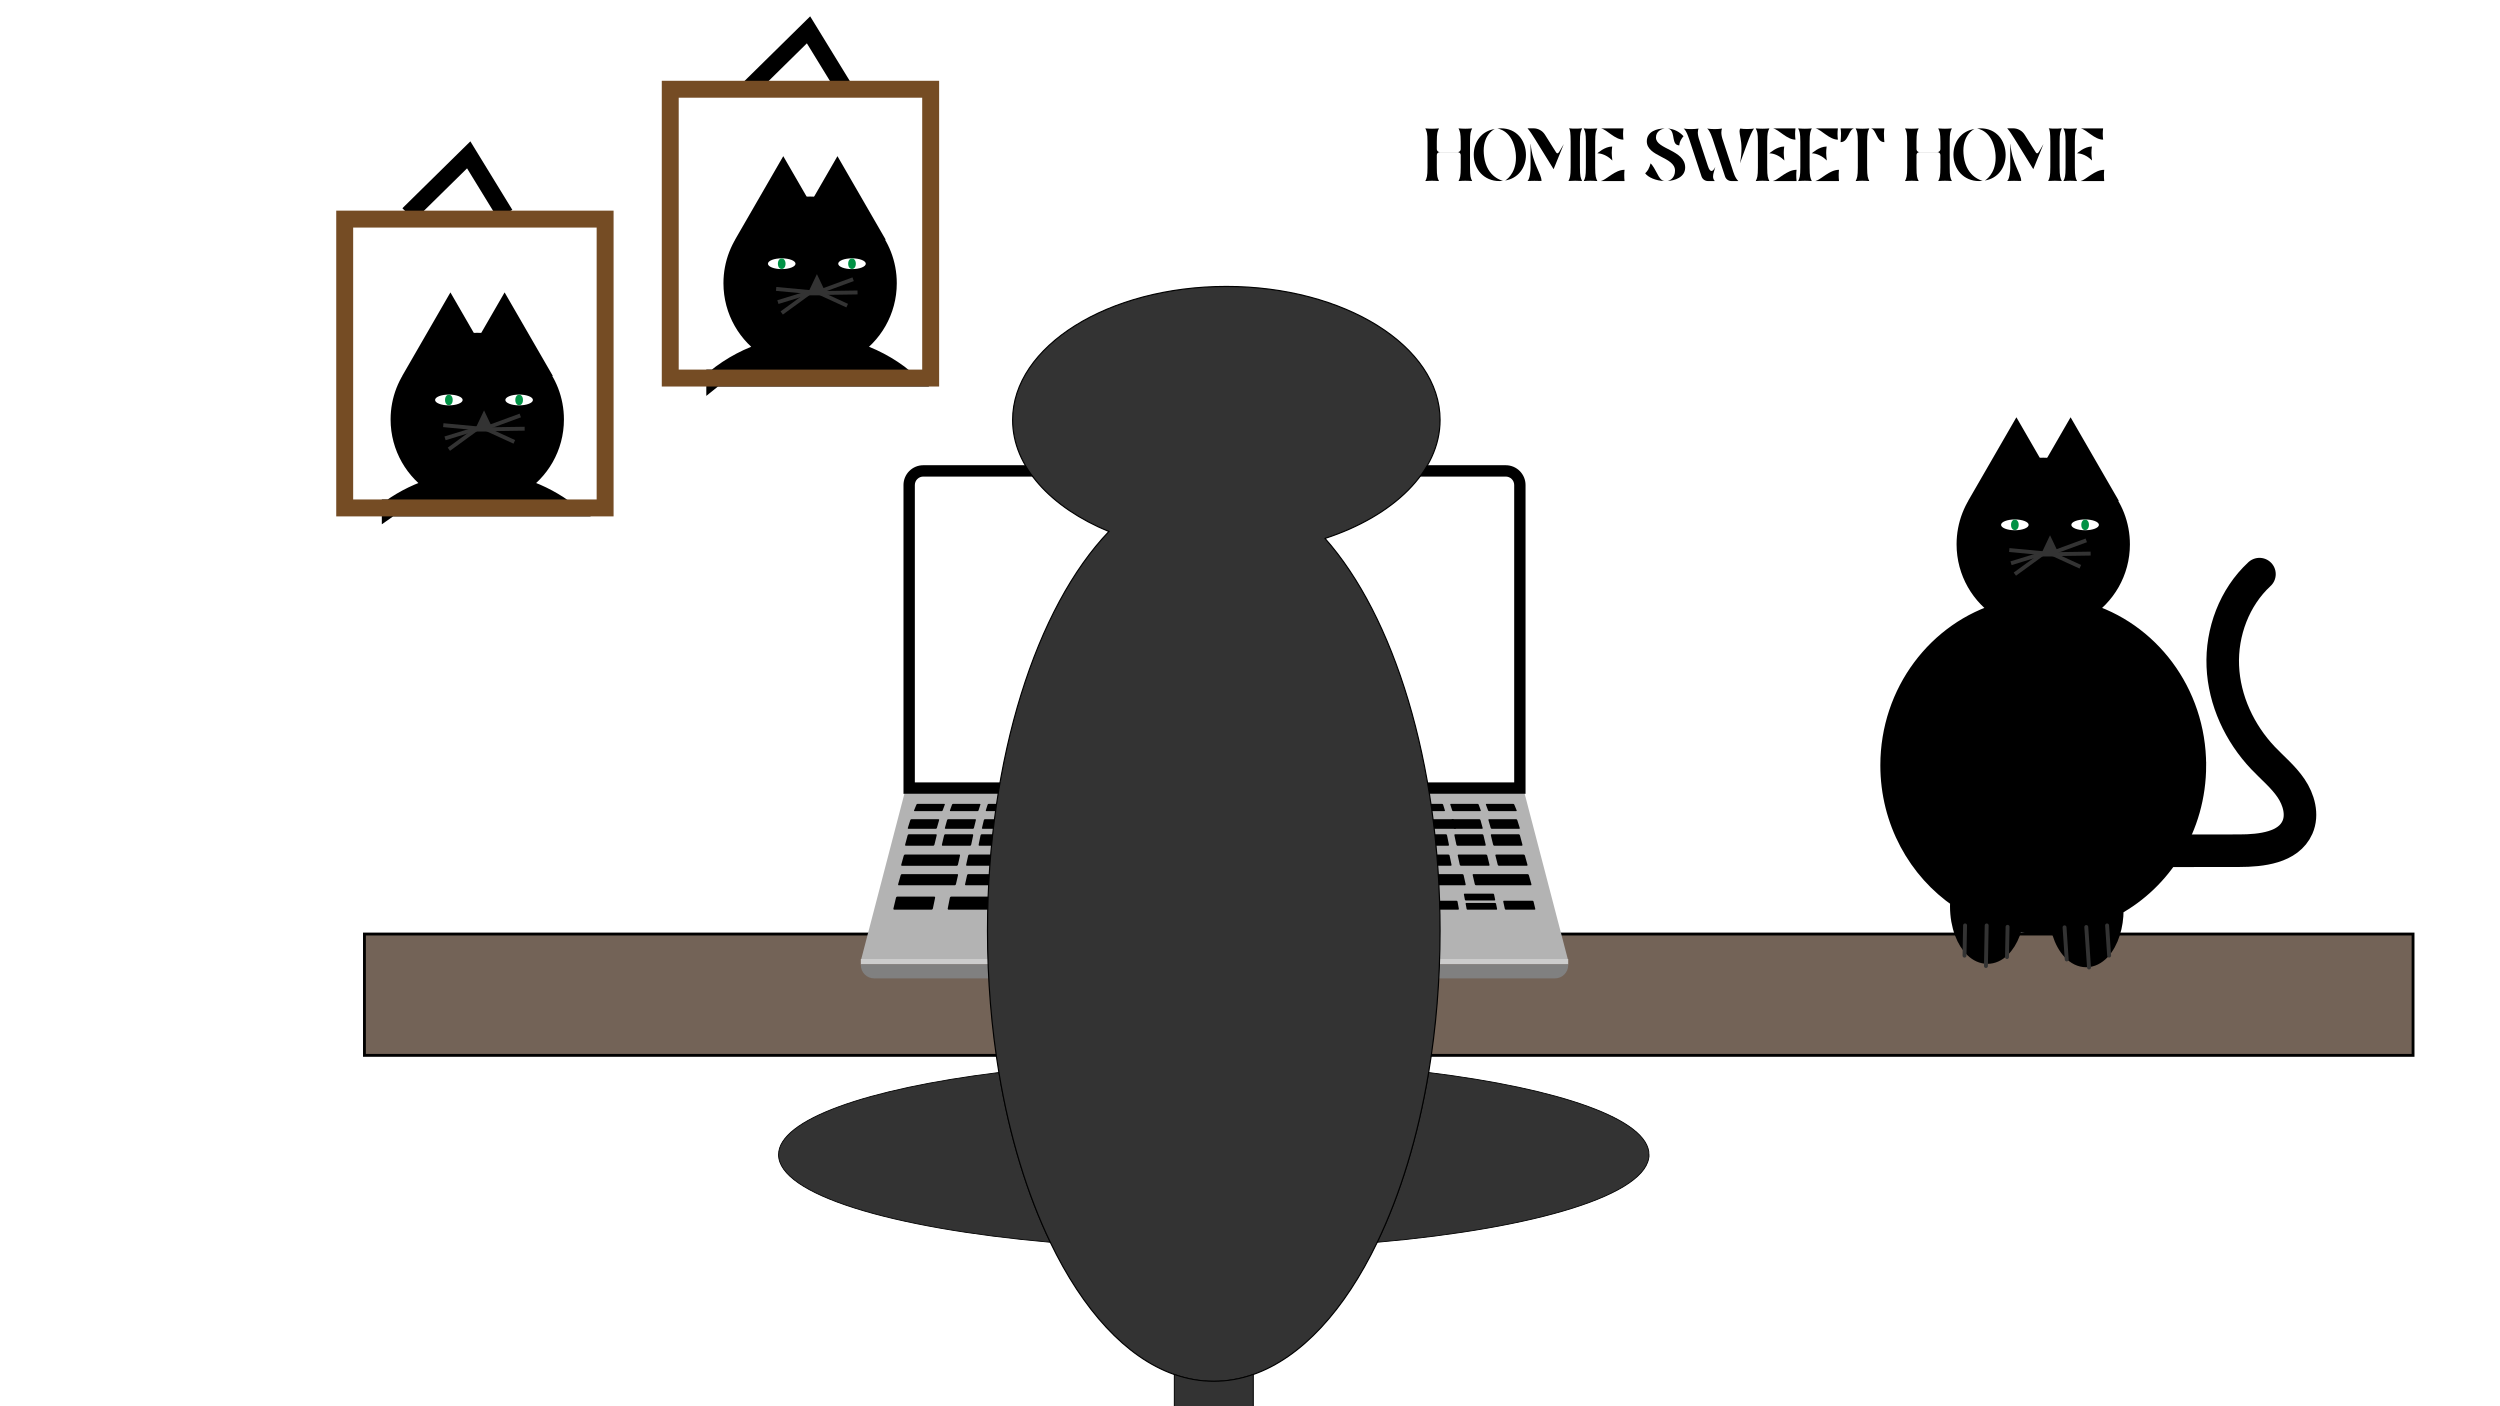 <?xml version="1.0" encoding="UTF-8"?>
<svg id="Layer_1" data-name="Layer 1" xmlns="http://www.w3.org/2000/svg" viewBox="0 0 1920 1080">
  <defs>
    <style>
      .cls-1 {
        fill: gray;
      }

      .cls-2 {
        fill: #009245;
      }

      .cls-3, .cls-4, .cls-5, .cls-6, .cls-7, .cls-8, .cls-9, .cls-10, .cls-11 {
        stroke-miterlimit: 10;
      }

      .cls-3, .cls-7 {
        stroke: #333;
        stroke-width: 3px;
      }

      .cls-3, .cls-7, .cls-8, .cls-9, .cls-10 {
        fill: none;
      }

      .cls-12 {
        fill: #ccc;
      }

      .cls-4 {
        stroke-width: .91px;
      }

      .cls-4, .cls-5, .cls-6, .cls-9, .cls-10, .cls-11 {
        stroke: #000;
      }

      .cls-4, .cls-5, .cls-6, .cls-13 {
        fill: #333;
      }

      .cls-5 {
        stroke-width: .68px;
      }

      .cls-6 {
        stroke-width: .77px;
      }

      .cls-14 {
        fill: #fff;
      }

      .cls-7, .cls-10 {
        stroke-linecap: round;
      }

      .cls-15 {
        fill: #b3b3b3;
      }

      .cls-8 {
        stroke: #754c24;
      }

      .cls-8, .cls-9, .cls-11 {
        stroke-width: 13px;
      }

      .cls-16 {
        fill: #736357;
      }

      .cls-10 {
        stroke-width: 25px;
      }
    </style>
  </defs>
  <polyline class="cls-9" points="313.6 164.55 359.97 118.92 387.93 164.55"/>
  <g>
    <path class="cls-16" d="M279.88,810.53v-93.17h1226.95c4.32,10.96,11.58,17.48,19.53,17.48s15.22-6.52,19.53-17.48h35.81c4.09,12.41,11.88,20.08,20.47,20.08s16.38-7.67,20.47-20.08h230.59v93.17H279.88Z"/>
    <path d="M1852.13,718.45v90.99H280.98v-90.99h1225.12c4.52,10.98,12.02,17.48,20.27,17.48s15.76-6.5,20.27-17.48h34.29c4.31,12.43,12.36,20.08,21.25,20.08s16.94-7.65,21.25-20.08h228.71M1854.32,716.26h-232.48c-3.73,11.94-11.14,20.08-19.67,20.08s-15.94-8.14-19.67-20.08h-37.36c-3.94,10.51-10.88,17.48-18.78,17.48s-14.83-6.97-18.78-17.48H278.79v95.36h1575.53v-95.36h0Z"/>
  </g>
  <polygon class="cls-15" points="1204.05 736.51 661.46 736.51 694.57 609.61 1170.94 609.61 1204.05 736.51"/>
  <g>
    <path class="cls-14" d="M698.24,605.26v-232.76c0-5.98,4.87-10.85,10.85-10.85h447.32c5.98,0,10.85,4.87,10.85,10.85v232.76h-469.02Z"/>
    <path d="M1156.41,366.01c3.58,0,6.49,2.91,6.49,6.49v228.4h-460.3v-228.4c0-3.58,2.91-6.49,6.49-6.49h447.32M1156.41,357.29h-447.32c-8.4,0-15.21,6.81-15.21,15.21v237.12h477.74v-237.12c0-8.4-6.81-15.21-15.21-15.21h0Z"/>
  </g>
  <rect class="cls-12" x="661.12" y="736.51" width="543.26" height="4.15"/>
  <path class="cls-1" d="M661.12,740.66h543.26v.56c0,5.62-4.56,10.17-10.17,10.17h-522.88c-5.63,0-10.2-4.57-10.2-10.2v-.54h0Z"/>
  <polygon points="1004.43 728.36 861.08 728.36 869.5 706.18 996 706.18 1004.43 728.36"/>
  <g>
    <path d="M737.29,657.13c-.63,2.78-.95,4.17-1.58,6.95-.1.46-.48.83-.83.83h-42.31c-.36,0-.54-.37-.42-.83.77-2.78,1.16-4.17,1.94-6.95.13-.46.51-.83.87-.83,13.96,0,27.93,0,41.89,0,.35,0,.56.37.45.83Z"/>
    <path d="M1172.54,664.9h-21.31c-.43,0-.85-.31-.95-.69-.73-2.89-1.09-4.33-1.82-7.22-.1-.38.17-.69.59-.69h21.09c.42,0,.85.31.96.69.8,2.89,1.21,4.33,2.01,7.22.11.38-.15.69-.58.69Z"/>
    <path d="M851.49,664.9h-21.31c-.43,0-.74-.31-.69-.69.34-2.89.52-4.33.86-7.22.05-.38.43-.69.85-.69h21.09c.42,0,.74.31.7.69-.27,2.89-.4,4.33-.67,7.22-.04.38-.41.69-.84.69Z"/>
    <path d="M939.05,664.9h-21.31c-.43,0-.77-.31-.76-.69.05-2.89.08-4.33.13-7.22,0-.38.36-.69.78-.69h21.09c.42,0,.77.31.77.69.02,2.89.04,4.33.06,7.22,0,.38-.34.69-.77.69Z"/>
    <path d="M909.86,664.9h-21.31c-.43,0-.76-.31-.74-.69.15-2.89.22-4.33.37-7.22.02-.38.38-.69.8-.69h21.09c.42,0,.76.31.75.69-.07,2.89-.11,4.33-.18,7.22,0,.38-.36.69-.79.69Z"/>
    <path d="M880.67,664.9h-21.31c-.43,0-.75-.31-.72-.69.25-2.89.37-4.33.62-7.22.03-.38.4-.69.83-.69h21.09c.42,0,.75.31.73.69-.17,2.89-.26,4.33-.43,7.22-.02.38-.39.69-.82.69Z"/>
    <path d="M793.11,664.9h-21.31c-.43,0-.72-.31-.65-.69.54-2.89.81-4.33,1.35-7.22.07-.38.47-.69.9-.69h21.09c.42,0,.72.31.66.69-.46,2.89-.7,4.33-1.16,7.22-.06.38-.46.69-.89.69Z"/>
    <path d="M822.3,664.9h-21.31c-.43,0-.73-.31-.67-.69.44-2.89.66-4.33,1.11-7.22.06-.38.45-.69.87-.69h21.09c.42,0,.73.31.68.69-.37,2.89-.55,4.33-.91,7.22-.05.38-.43.69-.86.69Z"/>
    <path d="M763.92,664.9h-21.31c-.43,0-.71-.31-.62-.69.64-2.89.96-4.33,1.59-7.22.08-.38.5-.69.92-.69,8.44,0,12.66,0,21.09,0,.42,0,.71.31.63.69-.56,2.89-.84,4.33-1.4,7.22-.07.38-.48.69-.91.69Z"/>
    <path d="M1084.98,664.9h-21.31c-.43,0-.82-.31-.88-.69-.44-2.89-.65-4.33-1.09-7.22-.06-.38.24-.69.66-.69h21.09c.42,0,.82.31.89.69.51,2.89.77,4.33,1.28,7.22.07.38-.22.69-.65.69Z"/>
    <path d="M1114.17,664.9h-21.31c-.43,0-.83-.31-.9-.69-.53-2.89-.8-4.33-1.33-7.22-.07-.38.22-.69.64-.69,8.44,0,12.66,0,21.09,0,.42,0,.83.31.91.69.61,2.89.91,4.33,1.52,7.22.08.38-.2.69-.63.69Z"/>
    <path d="M1143.36,664.9h-21.31c-.43,0-.84-.31-.93-.69-.63-2.89-.95-4.33-1.58-7.22-.08-.38.19-.69.62-.69h21.09c.42,0,.84.31.94.69.71,2.89,1.06,4.33,1.77,7.22.09.38-.18.69-.61.69Z"/>
    <path d="M1055.8,664.9h-21.31c-.43,0-.81-.31-.86-.69-.34-2.89-.51-4.33-.84-7.22-.04-.38.26-.69.69-.69h21.09c.42,0,.81.31.87.69.41,2.89.62,4.33,1.04,7.22.05.38-.25.69-.68.69Z"/>
    <path d="M997.42,664.9h-21.31c-.43,0-.79-.31-.81-.69-.14-2.89-.21-4.33-.36-7.22-.02-.38.31-.69.73-.69h21.09c.42,0,.79.31.82.69.22,2.89.33,4.33.55,7.22.03.38-.29.69-.72.69Z"/>
    <path d="M1026.61,664.9h-21.31c-.43,0-.8-.31-.83-.69-.24-2.89-.36-4.33-.6-7.22-.03-.38.29-.69.71-.69h21.09c.42,0,.8.31.84.69.32,2.89.47,4.33.79,7.22.04.38-.27.69-.7.69Z"/>
    <path d="M968.23,664.9h-21.31c-.43,0-.78-.31-.79-.69-.05-2.89-.07-4.33-.11-7.22,0-.38.33-.69.76-.69h21.09c.42,0,.78.31.8.69.12,2.89.18,4.33.3,7.22.02.38-.32.69-.75.69Z"/>
  </g>
  <g>
    <path d="M718.62,636.54h-20.92c-.39,0-.62-.29-.5-.64.77-2.46,1.16-3.68,1.94-6.14.11-.35.51-.64.9-.64h20.71c.39,0,.62.29.52.64-.7,2.46-1.05,3.68-1.75,6.14-.1.35-.5.64-.89.64Z"/>
    <path d="M1166.67,636.54h-20.92c-.39,0-.79-.29-.89-.64-.7-2.46-1.05-3.68-1.75-6.14-.1-.35.13-.64.52-.64h20.71c.39,0,.79.29.9.64.78,2.46,1.16,3.68,1.94,6.14.11.35-.11.64-.5.64Z"/>
    <path d="M861.11,636.54h-20.92c-.39,0-.67-.29-.63-.64.31-2.46.46-3.68.76-6.14.04-.35.39-.64.78-.64h20.71c.39,0,.67.29.64.64-.23,2.46-.35,3.68-.58,6.14-.03.35-.38.64-.77.64Z"/>
    <path d="M946.61,636.54h-20.92c-.39,0-.7-.29-.7-.64.02-2.46.04-3.68.06-6.14,0-.35.32-.64.7-.64h20.71c.39,0,.7.29.71.64.05,2.46.07,3.68.12,6.14,0,.35-.3.64-.69.64Z"/>
    <path d="M918.11,636.54h-20.92c-.39,0-.69-.29-.68-.64.12-2.46.18-3.68.29-6.14.02-.35.34-.64.73-.64h20.71c.39,0,.69.29.69.64-.04,2.46-.07,3.68-.11,6.14,0,.35-.33.64-.72.64Z"/>
    <path d="M889.61,636.54h-20.92c-.39,0-.68-.29-.65-.64.21-2.46.32-3.68.53-6.14.03-.35.37-.64.75-.64h20.71c.39,0,.68.29.66.64-.14,2.46-.21,3.68-.34,6.14-.02.35-.35.64-.74.64Z"/>
    <path d="M804.11,636.54h-20.92c-.39,0-.65-.29-.58-.64.49-2.46.74-3.68,1.23-6.14.07-.35.44-.64.83-.64h20.71c.39,0,.65.29.59.64-.42,2.46-.63,3.68-1.05,6.14-.06.35-.43.64-.82.64Z"/>
    <path d="M832.61,636.54h-20.92c-.39,0-.66-.29-.6-.64.4-2.46.6-3.68,1-6.14.06-.35.42-.64.8-.64h20.71c.39,0,.66.29.61.64-.33,2.46-.49,3.68-.81,6.14-.05.35-.4.64-.79.64Z"/>
    <path d="M775.61,636.54c-8.37,0-12.55,0-20.92,0-.39,0-.64-.29-.55-.64.59-2.46.88-3.68,1.47-6.14.08-.35.47-.64.85-.64h20.71c.39,0,.64.29.57.64-.51,2.46-.77,3.68-1.28,6.14-.07.35-.45.64-.84.64Z"/>
    <path d="M747.12,636.54h-20.92c-.39,0-.63-.29-.53-.64.68-2.46,1.02-3.68,1.7-6.14.1-.35.49-.64.88-.64h20.71c.39,0,.63.29.54.64-.61,2.46-.91,3.68-1.52,6.14-.09.35-.47.64-.86.64Z"/>
    <path d="M1089.11,636.54h-20.92c-.39,0-.76-.29-.82-.64-.45-2.46-.67-3.68-1.11-6.14-.06-.35.2-.64.58-.64h20.71c.39,0,.76.29.83.64.52,2.46.78,3.68,1.3,6.14.07.35-.18.64-.57.64Z"/>
    <g>
      <path d="M1117.61,636.54c-8.37,0-12.55,0-20.92,0-.39,0-.77-.29-.85-.64-.54-2.46-.81-3.68-1.35-6.14-.08-.35.17-.64.56-.64h20.71c.39,0,.77.29.86.64.61,2.46.92,3.68,1.53,6.14.09.35-.16.64-.55.64Z"/>
      <path d="M1138.17,636.54h-20.92c-.39,0-.78-.29-.86-.64-.61-2.46-.91-3.68-1.52-6.14-.09-.35.15-.64.54-.64h20.71c.39,0,.78.29.88.64.68,2.46,1.02,3.68,1.7,6.14.1.35-.14.64-.53.64Z"/>
    </g>
    <path d="M1060.61,636.54h-20.92c-.39,0-.75-.29-.8-.64-.35-2.46-.53-3.68-.88-6.14-.05-.35.22-.64.61-.64h20.71c.39,0,.75.29.81.64.43,2.46.64,3.68,1.06,6.14.06.35-.21.64-.59.64Z"/>
    <path d="M1003.61,636.54h-20.92c-.39,0-.72-.29-.75-.64-.16-2.46-.25-3.68-.41-6.14-.02-.35.27-.64.66-.64h20.71c.39,0,.73.29.76.64.24,2.46.36,3.68.59,6.14.03.35-.25.64-.64.64Z"/>
    <path d="M1032.11,636.54h-20.92c-.39,0-.74-.29-.77-.64-.26-2.46-.39-3.68-.64-6.14-.04-.35.25-.64.63-.64h20.71c.39,0,.74.29.79.64.33,2.46.5,3.68.83,6.14.05.35-.23.64-.62.64Z"/>
    <path d="M975.11,636.54h-20.92c-.39,0-.71-.29-.72-.64-.07-2.46-.11-3.68-.18-6.14-.01-.35.29-.64.68-.64h20.71c.39,0,.72.29.74.64.14,2.46.22,3.68.36,6.14.02.35-.28.64-.67.64Z"/>
  </g>
  <g>
    <path d="M723.13,622.97h-20.75c-.34,0-.52-.24-.4-.54.74-1.81,1.12-2.72,1.86-4.53.12-.3.5-.54.84-.54h20.54c.34,0,.53.24.42.54-.67,1.81-1.01,2.72-1.68,4.53-.11.3-.48.54-.82.54Z"/>
    <path d="M1164.41,622.97h-20.75c-.34,0-.71-.24-.82-.54-.67-1.81-1.01-2.72-1.69-4.53-.11-.3.08-.54.42-.54h20.54c.34,0,.72.24.84.54.74,1.81,1.12,2.72,1.86,4.53.12.3-.06.54-.4.54Z"/>
    <path d="M861.03,622.97h-20.75c-.34,0-.58-.24-.53-.54.3-1.81.45-2.72.75-4.53.05-.3.37-.54.71-.54h20.54c.34,0,.59.24.55.54-.23,1.81-.35,2.72-.58,4.53-.04.3-.35.54-.69.54Z"/>
    <path d="M943.77,622.97h-20.75c-.34,0-.62-.24-.61-.54.04-1.81.05-2.72.09-4.53,0-.3.29-.54.63-.54h20.54c.34,0,.62.24.63.54.04,1.81.05,2.72.09,4.53,0,.3-.27.54-.61.54Z"/>
    <path d="M916.19,622.97h-20.75c-.34,0-.61-.24-.59-.54.12-1.81.19-2.72.31-4.53.02-.3.31-.54.65-.54h20.54c.34,0,.61.24.6.54-.05,1.81-.08,2.72-.13,4.53,0,.3-.29.54-.64.54Z"/>
    <path d="M888.61,622.97h-20.75c-.34,0-.59-.24-.56-.54.21-1.81.32-2.72.53-4.53.03-.3.34-.54.68-.54h20.54c.34,0,.6.24.57.54-.14,1.81-.21,2.72-.36,4.53-.02.3-.32.54-.67.54Z"/>
    <path d="M805.87,622.97h-20.75c-.34,0-.56-.24-.48-.54.48-1.81.72-2.72,1.2-4.53.08-.3.42-.54.76-.54h20.54c.34,0,.56.24.5.54-.41,1.81-.61,2.72-1.02,4.53-.07.3-.4.54-.74.54Z"/>
    <path d="M833.45,622.97c-8.3,0-12.45,0-20.75,0-.34,0-.57-.24-.51-.54.39-1.81.58-2.72.98-4.53.06-.3.39-.54.73-.54h20.54c.34,0,.57.24.52.54-.32,1.81-.48,2.72-.8,4.53-.05.3-.37.54-.72.54Z"/>
    <path d="M778.29,622.97h-20.75c-.34,0-.55-.24-.45-.54.57-1.81.85-2.72,1.42-4.53.09-.3.45-.54.79-.54h20.54c.34,0,.55.24.47.54-.5,1.81-.74,2.72-1.24,4.53-.08.3-.43.54-.77.54Z"/>
    <path d="M750.71,622.97h-20.75c-.34,0-.54-.24-.43-.54.66-1.81.98-2.72,1.64-4.53.11-.3.47-.54.81-.54,8.22,0,12.33,0,20.54,0,.34,0,.54.24.44.54-.59,1.81-.88,2.72-1.46,4.53-.1.3-.45.54-.8.54Z"/>
    <path d="M1081.67,622.97h-20.75c-.34,0-.68-.24-.74-.54-.41-1.81-.61-2.72-1.02-4.53-.07-.3.15-.54.5-.54h20.54c.34,0,.68.24.76.54.48,1.81.72,2.72,1.2,4.53.08.3-.14.54-.48.54Z"/>
    <path d="M1109.25,622.97h-20.75c-.34,0-.69-.24-.77-.54-.5-1.81-.75-2.72-1.24-4.53-.08-.3.13-.54.47-.54h20.54c.34,0,.69.24.79.54.57,1.81.85,2.72,1.42,4.53.09.3-.11.54-.45.54Z"/>
    <path d="M1136.83,622.97c-8.3,0-12.45,0-20.75,0-.34,0-.7-.24-.8-.54-.59-1.81-.88-2.72-1.46-4.53-.1-.3.1-.54.44-.54,8.22,0,12.33,0,20.54,0,.34,0,.7.24.81.54.66,1.81.98,2.72,1.64,4.53.11.3-.08.54-.43.54Z"/>
    <path d="M1054.09,622.97h-20.75c-.34,0-.67-.24-.72-.54-.32-1.81-.48-2.72-.8-4.53-.05-.3.18-.54.52-.54h20.54c.34,0,.67.24.73.54.39,1.81.59,2.72.98,4.53.06.3-.16.54-.51.54Z"/>
    <path d="M998.93,622.97h-20.75c-.34,0-.64-.24-.67-.54-.14-1.81-.21-2.72-.36-4.53-.02-.3.23-.54.57-.54h20.54c.34,0,.65.24.68.54.21,1.81.32,2.72.53,4.53.03.3-.22.54-.56.54Z"/>
    <path d="M1026.51,622.97h-20.75c-.34,0-.65-.24-.69-.54-.23-1.81-.35-2.72-.58-4.53-.04-.3.21-.54.55-.54h20.54c.34,0,.66.24.71.54.3,1.81.45,2.72.75,4.53.05.3-.19.54-.53.54Z"/>
    <path d="M971.35,622.97c-8.3,0-12.45,0-20.75,0-.34,0-.63-.24-.64-.54-.05-1.81-.08-2.72-.13-4.53,0-.3.26-.54.6-.54h20.54c.34,0,.63.24.65.54.12,1.81.19,2.72.31,4.53.02.3-.24.54-.59.54Z"/>
  </g>
  <g>
    <path d="M716.82,649.51h-21.26c-.35,0-.53-.38-.41-.85.76-2.83,1.14-4.25,1.9-7.09.13-.47.51-.85.86-.85h21.05c.35,0,.54.38.42.85-.69,2.84-1.03,4.25-1.72,7.09-.11.47-.49.85-.84.85Z"/>
    <path d="M1168.81,649.51h-21.26c-.35,0-.73-.38-.84-.85-.69-2.83-1.03-4.25-1.72-7.09-.11-.47.07-.85.42-.85h21.05c.35,0,.73.38.86.85.76,2.84,1.14,4.25,1.9,7.09.13.47-.06.85-.41.85Z"/>
    <path d="M858.06,649.51h-21.26c-.35,0-.59-.38-.54-.85.31-2.83.46-4.25.77-7.09.05-.47.37-.85.72-.85h21.05c.35,0,.6.38.56.85-.24,2.84-.35,4.25-.59,7.09-.04.47-.35.85-.71.85Z"/>
    <path d="M942.81,649.51h-21.26c-.35,0-.63-.38-.62-.85.04-2.83.05-4.25.09-7.09,0-.47.29-.85.64-.85h21.05c.35,0,.63.38.64.85.04,2.83.05,4.25.09,7.09,0,.47-.27.85-.62.85Z"/>
    <path d="M914.56,649.51h-21.26c-.35,0-.62-.38-.6-.85.13-2.83.19-4.25.32-7.09.02-.47.32-.85.67-.85h21.05c.35,0,.62.38.61.85-.05,2.83-.08,4.25-.14,7.09,0,.47-.3.85-.65.85Z"/>
    <path d="M886.31,649.51h-21.26c-.35,0-.61-.38-.57-.85.22-2.83.33-4.25.54-7.09.04-.47.35-.85.69-.85h21.05c.35,0,.61.38.58.85-.15,2.83-.22,4.25-.36,7.09-.02.47-.33.85-.68.85Z"/>
    <path d="M801.57,649.51h-21.26c-.35,0-.57-.38-.49-.85.49-2.83.73-4.25,1.22-7.09.08-.47.43-.85.78-.85h21.05c.35,0,.57.38.5.85-.42,2.83-.63,4.25-1.04,7.09-.07.47-.41.85-.76.85Z"/>
    <path d="M829.81,649.51c-8.5,0-12.76,0-21.26,0-.35,0-.58-.38-.51-.85.4-2.83.6-4.25,1-7.09.07-.47.4-.85.75-.85h21.05c.35,0,.58.38.53.85-.33,2.83-.49,4.25-.82,7.09-.05.47-.38.85-.73.85Z"/>
    <path d="M773.32,649.51h-21.26c-.35,0-.56-.38-.46-.85.58-2.83.87-4.25,1.45-7.09.1-.47.46-.85.8-.85,8.42,0,12.63,0,21.05,0,.35,0,.56.38.48.85-.51,2.84-.76,4.25-1.27,7.09-.08.47-.44.85-.79.85Z"/>
    <path d="M745.07,649.51h-21.26c-.35,0-.54-.38-.43-.85.67-2.83,1.01-4.25,1.68-7.09.11-.47.48-.85.83-.85h21.05c.35,0,.55.38.45.85-.6,2.84-.9,4.25-1.5,7.09-.1.47-.46.85-.81.85Z"/>
    <path d="M1084.06,649.51h-21.26c-.35,0-.69-.38-.76-.85-.42-2.83-.63-4.25-1.04-7.09-.07-.47.16-.85.5-.85h21.05c.35,0,.69.38.77.85.49,2.83.73,4.25,1.22,7.09.08.47-.14.85-.49.85Z"/>
    <path d="M1112.31,649.51c-8.5,0-12.76,0-21.26,0-.35,0-.7-.38-.79-.85-.51-2.83-.76-4.25-1.27-7.09-.08-.47.13-.85.48-.85,8.42,0,12.63,0,21.05,0,.35,0,.71.38.8.85.58,2.84.87,4.25,1.45,7.09.1.47-.11.85-.46.85Z"/>
    <path d="M1140.56,649.51h-21.26c-.35,0-.71-.38-.81-.85-.6-2.83-.9-4.25-1.5-7.09-.1-.47.1-.85.45-.85h21.05c.35,0,.72.38.83.85.67,2.83,1.01,4.25,1.68,7.09.11.47-.08.85-.43.85Z"/>
    <path d="M1055.81,649.51h-21.26c-.35,0-.68-.38-.73-.85-.33-2.83-.49-4.25-.82-7.09-.05-.47.18-.85.53-.85h21.05c.35,0,.68.38.75.85.4,2.83.6,4.25,1,7.09.07.47-.16.85-.51.85Z"/>
    <path d="M999.31,649.51h-21.26c-.35,0-.65-.38-.68-.85-.15-2.83-.22-4.25-.36-7.09-.02-.47.24-.85.58-.85h21.05c.35,0,.66.38.69.85.22,2.84.33,4.25.54,7.09.04.47-.22.85-.57.85Z"/>
    <path d="M1027.56,649.51h-21.26c-.35,0-.67-.38-.71-.85-.24-2.83-.35-4.25-.59-7.09-.04-.47.21-.85.56-.85h21.05c.35,0,.67.38.72.85.31,2.83.46,4.25.77,7.09.05.47-.19.85-.54.85Z"/>
    <path d="M971.06,649.51h-21.26c-.35,0-.64-.38-.65-.85-.05-2.83-.08-4.25-.14-7.09,0-.47.27-.85.61-.85h21.05c.35,0,.65.38.67.85.13,2.83.19,4.25.32,7.09.02.47-.25.85-.6.85Z"/>
  </g>
  <g>
    <path d="M735.76,672.14c-.64,2.77-.96,4.16-1.6,6.93-.11.46-.48.82-.84.82h-43.14c-.36,0-.55-.37-.42-.82.78-2.77,1.17-4.16,1.96-6.93.13-.46.52-.82.88-.82h42.71c.36,0,.56.37.46.82Z"/>
    <path d="M853.79,679.9h-21.63c-.41,0-.7-.33-.66-.73.34-2.85.5-4.27.84-7.12.05-.4.41-.73.82-.73h21.41c.41,0,.71.33.67.73-.26,2.85-.39,4.27-.65,7.12-.04.4-.4.73-.81.73Z"/>
    <path d="M944.22,679.9h-21.63c-.41,0-.74-.33-.73-.73.04-2.85.06-4.27.09-7.12,0-.4.34-.73.75-.73h21.41c.41,0,.74.33.75.73.04,2.85.06,4.27.1,7.12,0,.4-.32.73-.73.73Z"/>
    <path d="M914.07,679.9h-21.63c-.41,0-.73-.33-.71-.73.14-2.85.2-4.27.34-7.12.02-.4.36-.73.77-.73h21.41c.41,0,.73.33.72.73-.06,2.85-.09,4.27-.15,7.12,0,.4-.35.73-.76.73Z"/>
    <path d="M883.93,679.9h-21.63c-.41,0-.72-.33-.68-.73.24-2.85.35-4.27.59-7.12.03-.4.39-.73.8-.73h21.41c.41,0,.72.33.7.73-.16,2.85-.24,4.27-.4,7.12-.02.4-.37.73-.78.73Z"/>
    <path d="M793.51,679.9h-21.63c-.41,0-.68-.33-.61-.73.54-2.85.8-4.27,1.34-7.12.08-.4.47-.73.87-.73,8.57,0,12.85,0,21.41,0,.41,0,.68.33.62.73-.46,2.85-.69,4.27-1.15,7.12-.06.4-.45.73-.86.73Z"/>
    <path d="M823.65,679.9h-21.63c-.41,0-.69-.33-.63-.73.44-2.85.65-4.27,1.09-7.12.06-.4.44-.73.85-.73h21.41c.41,0,.69.33.64.73-.36,2.85-.54,4.27-.9,7.12-.05.4-.42.73-.83.73Z"/>
    <path d="M763.37,679.9h-21.63c-.41,0-.67-.33-.58-.73.63-2.85.95-4.27,1.59-7.12.09-.4.49-.73.9-.73h21.41c.41,0,.67.33.59.73-.56,2.85-.84,4.27-1.4,7.12-.08.4-.48.73-.89.73Z"/>
    <path d="M1094.92,679.9h-21.63c-.41,0-.8-.33-.86-.73-.46-2.85-.69-4.27-1.15-7.12-.07-.4.21-.73.62-.73h21.41c.41,0,.8.33.87.73.54,2.85.81,4.27,1.34,7.12.08.4-.2.73-.61.73Z"/>
    <path d="M1125.06,679.9h-21.63c-.41,0-.81-.33-.89-.73-.56-2.85-.84-4.27-1.4-7.12-.08-.4.19-.73.59-.73,8.57,0,12.85,0,21.41,0,.41,0,.81.33.9.73.64,2.85.96,4.27,1.59,7.12.09.4-.17.73-.58.73Z"/>
    <path d="M1174.17,672.14c.78,2.77,1.17,4.16,1.96,6.93.13.46-.06.82-.42.82h-42.22c-.36,0-.74-.37-.84-.82-.64-2.77-.96-4.16-1.61-6.93-.11-.46.1-.82.46-.82,13.93,0,27.87,0,41.8,0,.36,0,.75.37.88.82Z"/>
    <path d="M1064.78,679.9h-21.63c-.41,0-.78-.33-.84-.73-.36-2.85-.54-4.27-.9-7.12-.05-.4.24-.73.64-.73h21.41c.41,0,.79.33.85.73.44,2.85.66,4.27,1.1,7.12.06.4-.22.73-.63.73Z"/>
    <path d="M1004.5,679.9h-21.63c-.41,0-.76-.33-.78-.73-.16-2.85-.24-4.27-.41-7.12-.02-.4.29-.73.69-.73h21.41c.41,0,.76.33.8.73.24,2.85.36,4.27.6,7.12.03.4-.27.73-.68.73Z"/>
    <path d="M1034.64,679.9h-21.63c-.41,0-.77-.33-.81-.73-.26-2.85-.39-4.27-.66-7.12-.04-.4.26-.73.67-.73h21.41c.41,0,.77.33.82.73.34,2.85.51,4.27.85,7.12.05.4-.25.73-.66.73Z"/>
    <path d="M974.36,679.9h-21.63c-.41,0-.75-.33-.76-.73-.06-2.85-.09-4.27-.16-7.12,0-.4.31-.73.72-.73h21.41c.41,0,.75.33.77.73.14,2.85.21,4.27.35,7.12.02.4-.3.73-.71.73Z"/>
  </g>
  <g>
    <path d="M715.34,698.65h-28.5c-.51,0-.82-.41-.7-.91.79-3.3,1.18-4.95,1.97-8.26.12-.5.62-.91,1.12-.91h28.22c.5,0,.82.41.72.91-.69,3.3-1.04,4.95-1.73,8.26-.11.5-.6.91-1.11.91Z"/>
    <path d="M850.89,698.65c-12.74,0-25.48,0-38.21,0-.58,0-1-.47-.93-1.05.37-3.19.56-4.79.93-7.98.07-.58.59-1.05,1.17-1.05h37.84c.58,0,1.01.47.96,1.05-.25,3.19-.37,4.79-.62,7.98-.05.58-.55,1.05-1.14,1.05Z"/>
    <path d="M1015.27,689.72c.26,3.19.39,4.79.64,7.98.04.53-.32.95-.81.95h-29.5c-.49,0-.93-.95-.93-.95,0,0-.35.95-.84.95h-29.5c-.49,0-.9-.95-.9-.95,0,0-.37.95-.86.95h-29.5c-.29,0-.54-.14-.7-.37-.17.23-.42.37-.71.37h-57.4c-.49,0-.87-.42-.83-.95.21-3.19.32-4.79.53-7.98.03-.52.46-.95.95-.95h56.85c.29,0,.54.15.69.38.15-.23.41-.38.7-.38h29.22c.49,0,.89.95.89.95,0,0,.37-.95.86-.95h29.22c.49,0,.92.95.92.95,0,0,.34-.95.83-.95h29.22c.49,0,.91.43.95.95Z"/>
    <path d="M799.3,698.65h-27.36c-.5,0-.83-.4-.76-.89.52-3.32.78-4.97,1.3-8.29.08-.49.54-.89,1.03-.89h27.09c.49,0,.84.4.77.89-.42,3.32-.64,4.97-1.06,8.29-.06.49-.52.89-1.01.89Z"/>
    <path d="M758.68,698.65h-30.07c-.52,0-.86-.42-.75-.93.65-3.28.98-4.92,1.63-8.21.1-.52.6-.93,1.11-.93h29.78c.51,0,.86.42.77.93-.55,3.28-.82,4.92-1.37,8.21-.09.52-.58.93-1.1.93Z"/>
    <g>
      <path d="M1178.6,698.65h-22.09c-.37,0-.73-.3-.81-.66-.48-2.23-.72-3.35-1.21-5.58-.08-.37.15-.66.52-.66,8.78,0,13.17,0,21.94,0,.37,0,.73.3.82.66.53,2.23.8,3.35,1.33,5.58.09.37-.14.66-.51.66Z"/>
      <path d="M1119.86,698.65h-22.09c-.37,0-.71-.3-.77-.66-.36-2.23-.53-3.35-.89-5.58-.06-.37.19-.66.56-.66h21.94c.37,0,.72.3.78.66.41,2.23.61,3.35,1.01,5.58.07.37-.18.66-.55.66Z"/>
      <path d="M1147.83,691.56h-22.11c-.32,0-.62-.26-.68-.58-.31-1.64-.46-2.46-.77-4.09-.06-.32.15-.58.47-.58h22c.32,0,.63.26.69.58.34,1.64.52,2.46.86,4.09.07.32-.14.58-.46.58Z"/>
      <path d="M1149.32,698.65h-22.27c-.32,0-.63-.26-.69-.57-.3-1.62-.46-2.43-.76-4.06-.06-.32.15-.57.47-.57,8.86,0,13.29,0,22.16,0,.32,0,.63.26.7.57.34,1.62.51,2.44.85,4.06.07.32-.14.57-.46.57Z"/>
    </g>
    <path d="M1084.88,698.65h-21.83c-.44,0-.84-.35-.9-.79-.42-3.32-.62-4.98-1.04-8.29-.05-.44.25-.79.69-.79h21.62c.44,0,.84.35.91.79.49,3.32.74,4.98,1.23,8.29.06.44-.24.79-.68.79Z"/>
    <path d="M1050.04,698.65c-8.73,0-13.1,0-21.83,0-.44,0-.83-.35-.87-.79-.3-3.32-.46-4.98-.76-8.29-.04-.44.28-.79.72-.79h21.62c.44,0,.83.35.88.79.38,3.32.57,4.98.95,8.29.05.44-.27.79-.71.79Z"/>
  </g>
  <g>
    <path class="cls-5" d="M767.17,823.69c8.2,49.32,21.82,93.72,39.47,130.38-122.39-10.78-208.7-36.84-208.7-67.27,0-27.04,68.16-50.63,169.23-63.12Z"/>
    <path class="cls-5" d="M1266.44,886.8c0,30.43-86.31,56.49-208.72,67.27,17.65-36.66,31.27-81.06,39.47-130.38,101.09,12.49,169.25,36.06,169.25,63.12Z"/>
    <path class="cls-4" d="M1017.6,413.51c52.77,59.4,88.36,172.09,88.36,301.35,0,38.02-3.08,74.6-8.77,108.82-8.2,49.32-21.82,93.72-39.47,130.38-24.99,52.03-58.07,88.52-95.22,101.54-9.85,3.44-19.98,5.25-30.33,5.25s-20.46-1.79-30.31-5.25c-37.15-13-70.23-49.51-95.23-101.54-17.65-36.66-31.27-81.06-39.47-130.38-5.68-34.22-8.77-70.8-8.77-108.82,0-133.21,37.82-248.85,93.24-306.66-44.53-18.32-73.93-49.86-73.93-85.66,0-56.64,73.48-102.55,164.14-102.55s164.12,45.91,164.12,102.55c0,39.56-35.85,73.88-88.36,90.96Z"/>
    <path class="cls-6" d="M1078.53,1252.31c-2.22,2.22-4.77,4.1-7.59,5.53,3.5,5.13,5.55,11.33,5.55,18.03,0,17.69-14.33,32.01-32.01,32.01s-32.01-14.33-32.01-32.01c0-5.29,1.27-10.28,3.56-14.67h-53.51v16.38c0,16.74-13.57,30.31-30.33,30.31s-30.31-13.57-30.31-30.31v-16.38h-54.21c2.29,4.39,3.56,9.39,3.56,14.67,0,17.69-14.33,32.01-32.01,32.01s-32.01-14.33-32.01-32.01c0-6.8,2.12-13.11,5.73-18.29-9.51-5.11-15.96-15.15-15.96-26.69,0-16.76,13.59-30.33,30.33-30.33h94.58v-144.95c9.85,3.46,19.98,5.25,30.31,5.25s20.48-1.81,30.33-5.25v144.95h94.58c16.74,0,30.31,13.57,30.31,30.33,0,8.37-3.39,15.95-8.87,21.42Z"/>
  </g>
  <path class="cls-11" d="M1687.83,587.78c0,24.12-6.68,46.62-18.24,65.62-11.1,18.28-26.71,33.31-45.2,43.41.02.61.03,1.22.03,1.84,0,6.36-.93,12.36-2.58,17.61-3.73,11.94-11.14,20.08-19.67,20.08s-15.94-8.14-19.67-20.08c-.6-1.9-1.1-3.89-1.49-5.96-3.88.41-7.81.61-11.79.61-7.49,0-14.82-.72-21.92-2.1-.56,2.63-1.28,5.13-2.16,7.45-3.94,10.51-10.88,17.48-18.78,17.48s-14.83-6.97-18.78-17.48c-2.2-5.84-3.47-12.78-3.47-20.22,0-1.76.07-3.49.22-5.18-32.35-21.98-53.72-59.94-53.72-103.08,0-56.62,36.8-104.31,86.92-118.7-17.03-10.6-28.37-29.48-28.37-51.02,0-15.32,5.73-29.3,15.18-39.91h-1.51l25.78-44.67,14.34,24.84,6.47,11.2,6.44-11.15,14.36-24.89,25.79,44.67h-1.91c9.45,10.61,15.18,24.59,15.18,39.91,0,21.54-11.34,40.42-28.37,51.02,50.12,14.39,86.92,62.08,86.92,118.7Z"/>
  <path class="cls-11" d="M1575.86,358.37l-6.44,11.15-6.47-11.2c2.06-.21,4.15-.32,6.27-.32,2.24,0,4.46.12,6.64.37Z"/>
  <path class="cls-10" d="M1609.26,653.47c36.8-.04,73.61-.09,110.41-.13,17.08-.02,37.92-2.35,44.79-17.99,4.25-9.68,1.02-21.22-4.91-29.98-5.93-8.76-14.25-15.56-21.53-23.23-18.03-19.01-29.79-44.27-30.9-70.45s8.9-52.99,28.15-70.76"/>
  <line class="cls-7" x1="1525.2" y1="741.9" x2="1525.77" y2="710.74"/>
  <line class="cls-7" x1="1541.37" y1="735.02" x2="1541.81" y2="711.79"/>
  <line class="cls-7" x1="1508.74" y1="733.94" x2="1509.17" y2="710.7"/>
  <line class="cls-7" x1="1604.36" y1="743.03" x2="1602.26" y2="711.93"/>
  <line class="cls-7" x1="1619.81" y1="733.91" x2="1618.25" y2="710.73"/>
  <line class="cls-7" x1="1587.24" y1="736.86" x2="1585.57" y2="712.18"/>
  <ellipse class="cls-14" cx="1601.38" cy="403.09" rx="10.59" ry="4.14"/>
  <ellipse class="cls-2" cx="1601.38" cy="403.09" rx="2.94" ry="4.03"/>
  <ellipse class="cls-14" cx="1547.41" cy="403.09" rx="10.59" ry="4.14"/>
  <ellipse class="cls-2" cx="1547.41" cy="403.09" rx="2.94" ry="4.03"/>
  <polygon class="cls-13" points="1574.43 411.07 1566.72 427.35 1582.14 427.35 1574.43 411.07"/>
  <line class="cls-3" x1="1579.33" y1="423.42" x2="1602.26" y2="415"/>
  <line class="cls-3" x1="1605.62" y1="425.16" x2="1578.44" y2="425.57"/>
  <line class="cls-3" x1="1597.69" y1="435.28" x2="1575.82" y2="425.26"/>
  <line class="cls-3" x1="1543.12" y1="422.44" x2="1569.4" y2="424.91"/>
  <line class="cls-3" x1="1544.47" y1="432.56" x2="1569.4" y2="424.91"/>
  <line class="cls-3" x1="1547.41" y1="440.93" x2="1569.4" y2="424.91"/>
  <path class="cls-11" d="M299.74,390.09c10.6-7.51,22.43-13.28,35.11-16.92-17.03-10.6-28.37-29.48-28.37-51.02,0-15.32,5.73-29.3,15.18-39.91h-1.51l25.78-44.67,14.34,24.84,6.47,11.2,6.44-11.15,14.36-24.89,25.79,44.67h-1.91c9.45,10.61,15.18,24.59,15.18,39.91,0,21.54-11.34,40.42-28.37,51.02,12.68,3.64,24.51,9.41,35.11,16.92h-133.6Z"/>
  <path class="cls-11" d="M373.18,262.46l-6.44,11.15-6.47-11.2c2.06-.21,4.15-.32,6.27-.32,2.24,0,4.46.12,6.64.37Z"/>
  <ellipse class="cls-14" cx="398.7" cy="307.18" rx="10.59" ry="4.14"/>
  <ellipse class="cls-2" cx="398.7" cy="307.18" rx="2.94" ry="4.03"/>
  <ellipse class="cls-14" cx="344.73" cy="307.18" rx="10.59" ry="4.14"/>
  <ellipse class="cls-2" cx="344.73" cy="307.18" rx="2.94" ry="4.03"/>
  <polygon class="cls-13" points="371.75 315.16 364.04 331.44 379.46 331.44 371.75 315.16"/>
  <line class="cls-3" x1="376.65" y1="327.51" x2="399.57" y2="319.09"/>
  <line class="cls-3" x1="402.94" y1="329.25" x2="375.76" y2="329.66"/>
  <line class="cls-3" x1="395" y1="339.37" x2="373.14" y2="329.35"/>
  <line class="cls-3" x1="340.44" y1="326.53" x2="366.72" y2="329"/>
  <line class="cls-3" x1="341.79" y1="336.65" x2="366.72" y2="329"/>
  <line class="cls-3" x1="344.73" y1="345.02" x2="366.72" y2="329"/>
  <path class="cls-11" d="M548.95,290.35c12.15-9.92,26.22-17.43,41.53-21.82-17.03-10.6-28.37-29.48-28.37-51.02,0-15.32,5.73-29.3,15.18-39.91h-1.51l25.78-44.67,14.34,24.84,6.47,11.2,6.44-11.15,14.36-24.89,25.79,44.67h-1.91c9.45,10.61,15.18,24.59,15.18,39.91,0,21.54-11.34,40.42-28.37,51.02,15.31,4.39,29.38,11.9,41.53,21.82h-146.44Z"/>
  <path class="cls-11" d="M628.81,157.82l-6.44,11.15-6.47-11.2c2.06-.21,4.15-.32,6.27-.32,2.24,0,4.46.12,6.64.37Z"/>
  <ellipse class="cls-14" cx="654.34" cy="202.54" rx="10.59" ry="4.14"/>
  <ellipse class="cls-2" cx="654.34" cy="202.54" rx="2.94" ry="4.03"/>
  <ellipse class="cls-14" cx="600.36" cy="202.54" rx="10.59" ry="4.14"/>
  <ellipse class="cls-2" cx="600.36" cy="202.54" rx="2.94" ry="4.03"/>
  <polygon class="cls-13" points="627.39 210.52 619.68 226.8 635.1 226.8 627.39 210.52"/>
  <line class="cls-3" x1="632.29" y1="222.87" x2="655.21" y2="214.45"/>
  <line class="cls-3" x1="658.58" y1="224.61" x2="631.4" y2="225.02"/>
  <line class="cls-3" x1="650.64" y1="234.73" x2="628.77" y2="224.71"/>
  <line class="cls-3" x1="596.07" y1="221.89" x2="622.36" y2="224.36"/>
  <line class="cls-3" x1="597.42" y1="232.01" x2="622.36" y2="224.36"/>
  <line class="cls-3" x1="600.36" y1="240.38" x2="622.36" y2="224.36"/>
  <rect class="cls-8" x="264.73" y="168.27" width="200" height="221.82"/>
  <polyline class="cls-9" points="574.59 68.54 620.95 22.91 648.92 68.54"/>
  <rect class="cls-8" x="514.75" y="68.54" width="200" height="221.81"/>
  <g>
    <path d="M1125.31,138.81c-1.86,0-3.54.12-5.16.24,1.08-2.22,1.68-3.54,1.68-10.32v-9.66c0-1.2-1.02-2.22-2.22-2.22h-13.92c-1.26,0-2.22,1.02-2.22,2.22v9.66c0,6.78.54,8.1,1.68,10.32-1.68-.12-3.48-.24-5.34-.24s-3.54.12-5.16.24c1.08-2.22,1.68-3.54,1.68-10.32v-19.8c0-6.78-.6-8.1-1.68-10.32,1.56.12,3.3.24,5.16.24s3.66-.12,5.34-.24c-1.14,2.22-1.68,3.54-1.68,10.32v5.64c0,1.2.96,2.22,2.22,2.22h13.92c1.2,0,2.22-1.02,2.22-2.22v-5.64c0-6.78-.6-8.1-1.68-10.32,1.56.12,3.3.24,5.16.24s3.66-.12,5.34-.24c-1.14,2.22-1.68,3.54-1.68,10.32v19.8c0,6.78.54,8.1,1.68,10.32-1.68-.12-3.48-.24-5.34-.24Z"/>
    <path d="M1151.47,139.05c-11.7,0-19.56-8.94-19.62-20.16,0-10.14,6.06-18.3,16.14-19.8,0,0-8.52,3.54-8.52,16.62,0,1.44.12,3.06.36,4.74,2.16,16.08,14.52,18.42,14.52,18.42-.9.12-1.8.18-2.76.18h-.12ZM1164.25,121.17c0-1.26-.06-2.58-.24-3.96-2.22-17.52-14.1-18.48-14.1-18.48,1.02-.12,1.74-.18,2.76-.18,11.94,0,19.2,9.12,19.26,20.4,0,10.02-6.12,18.12-15.96,19.68,0,0,8.28-4.62,8.28-17.46Z"/>
    <path d="M1178.77,106.65c-1.74-2.76-3.66-5.88-5.64-8.1h4.56c3.6,0,6.9,1.86,8.82,4.86l8.1,12.9c.42.66.84,1.44,1.44,1.44.42,0,.96-.36,1.62-1.44l3.3-5.64-7.8,19.26-14.4-23.28ZM1178.41,138.87c-1.86,0-3.6.06-5.28.12,2.1-1.92,2.34-9.12,2.34-10.02v-18.3h.12c1.38,15.54,8.28,22.44,8.28,28.32-1.68-.06-3.54-.12-5.46-.12ZM1209.73,138.81c-1.8,0-3.54.06-5.16.18,1.08-2.16,1.68-3.54,1.68-10.32v-19.8c0-6.78-.42-9.42-1.26-10.32,1.62.18,2.88.24,4.74.24s3.66-.06,5.34-.24c-1.08,2.22-1.68,3.54-1.68,10.32v19.8c0,6.78.6,8.16,1.68,10.32-1.68-.12-3.42-.18-5.34-.18Z"/>
    <path d="M1221.43,138.81c-1.8,0-3.54.12-5.16.24,1.14-2.22,1.68-3.54,1.68-10.32v-19.8c0-6.78-.54-8.1-1.68-10.32,1.62.12,3.36.24,5.16.24,1.92,0,3.72-.12,5.34-.24-1.08,2.22-1.68,3.54-1.68,10.32v19.8c0,6.78.6,8.1,1.68,10.32-1.62-.12-3.42-.24-5.34-.24ZM1226.89,117.75h-.12s5.64-5.22,11.4-5.22c-.24,1.92-.36,3.06-.36,4.92s.18,3.18.48,5.82c-5.22-5.28-10.44-5.52-11.4-5.52ZM1229.47,139.05c4.44-1.08,10.74-8.64,18.18-8.64-.12,1.08-.24,2.34-.24,3.72,0,1.98.06,3.24.24,4.92h-18.18ZM1229.59,98.61h17.22c-.18,1.26-.3,2.7-.3,4.2,0,1.62.12,3.12.3,4.44-6.72,0-12.48-7.62-17.22-8.64Z"/>
    <path d="M1263.49,133.11c.78-.78,1.56-1.62,2.28-2.82.84-1.56,1.5-3.24,1.86-4.8,1.5,1.14,3.72,5.16,5.22,8.04,1.38,2.7,2.76,5.1,5.58,5.52-7.02-.24-12.6-2.88-14.94-5.94ZM1286.41,131.01c0-10.56-21.66-10.62-21.66-22.5,0-7.44,7.68-9.84,13.68-9.84-2.1.36-6.66,1.92-6.66,6.96,0,9.06,22.44,9.48,22.44,23.04,0,7.62-8.28,10.02-13.56,10.38,2.04-.54,5.76-2.4,5.76-8.04ZM1287.61,111.09c-3.78-2.28-.96-11.46-6.96-12.42,5.22.36,9.24,2.64,12.3,5.94-.54.6-1.44,1.68-2.1,3-.72,1.32-1.14,3.12-1.2,4.08-.6-.12-1.32-.18-2.04-.6Z"/>
    <path d="M1311.73,139.05c-2.28,0-4.26-1.44-4.98-3.6l-8.34-25.26c-1.44-4.56-3.36-10.2-5.4-11.46,1.62.24,3.6.42,5.76.42s4.08-.18,5.7-.42c-.24.66-.54,1.62-.54,3,0,1.62.36,3.72,1.38,6.54,4.08,12.3,2.16,6.66,6.3,19.08.9,2.94,1.92,3.96,2.82,3.96,1.44,0,2.64-2.52,2.94-3.24l-1.32,4.68c-.24.78-.42,1.8-.42,2.88,0,1.38.48,2.52,1.32,3.36l.06.06h-5.28ZM1329.79,139.05c-2.28,0-4.32-1.44-4.98-3.6l-8.34-25.26c-1.44-4.56-3.36-10.2-5.4-11.46,1.62.24,3.6.42,5.76.42s4.08-.18,5.7-.42c-.3.66-.54,1.62-.54,3,0,1.62.36,3.72,1.38,6.54,4.62,14.1,2.28,7.08,6.96,21.12,1.08,3.36,2.04,7.08,4.74,9.66h-5.28ZM1337.47,114.21c0-6.84-1.5-10.56-1.5-13.26,0-.84.12-1.56.48-2.22,1.56.24,3.42.36,5.46.36s3.72-.18,5.28-.36c-1.62,1.62-3.48,6.48-4.8,9.96l-6.12,16.8c.9-4.5,1.2-8.22,1.2-11.28Z"/>
    <path d="M1353.55,138.81c-1.8,0-3.54.12-5.16.24,1.14-2.22,1.68-3.54,1.68-10.32v-19.8c0-6.78-.54-8.1-1.68-10.32,1.62.12,3.36.24,5.16.24,1.92,0,3.72-.12,5.34-.24-1.08,2.22-1.68,3.54-1.68,10.32v19.8c0,6.78.6,8.1,1.68,10.32-1.62-.12-3.42-.24-5.34-.24ZM1359.01,117.75h-.12s5.64-5.22,11.4-5.22c-.24,1.92-.36,3.06-.36,4.92s.18,3.18.48,5.82c-5.22-5.28-10.44-5.52-11.4-5.52ZM1361.59,139.05c4.44-1.08,10.74-8.64,18.18-8.64-.12,1.08-.24,2.34-.24,3.72,0,1.98.06,3.24.24,4.92h-18.18ZM1361.71,98.61h17.22c-.18,1.26-.3,2.7-.3,4.2,0,1.62.12,3.12.3,4.44-6.72,0-12.48-7.62-17.22-8.64Z"/>
    <path d="M1386.13,138.81c-1.8,0-3.54.12-5.16.24,1.14-2.22,1.68-3.54,1.68-10.32v-19.8c0-6.78-.54-8.1-1.68-10.32,1.62.12,3.36.24,5.16.24,1.92,0,3.72-.12,5.34-.24-1.08,2.22-1.68,3.54-1.68,10.32v19.8c0,6.78.6,8.1,1.68,10.32-1.62-.12-3.42-.24-5.34-.24ZM1391.59,117.75h-.12s5.64-5.22,11.4-5.22c-.24,1.92-.36,3.06-.36,4.92s.18,3.18.48,5.82c-5.22-5.28-10.44-5.52-11.4-5.52ZM1394.17,139.05c4.44-1.08,10.74-8.64,18.18-8.64-.12,1.08-.24,2.34-.24,3.72,0,1.98.06,3.24.24,4.92h-18.18ZM1394.29,98.61h17.22c-.18,1.26-.3,2.7-.3,4.2,0,1.62.12,3.12.3,4.44-6.72,0-12.48-7.62-17.22-8.64Z"/>
    <path d="M1413.91,102.33c0-1.56-.24-3-.36-3.72h10.32c-4.44,1.08-4.14,10.56-10.32,10.56.18-1.26.36-5.16.36-6.84ZM1430.29,138.81c-1.86,0-3.54.12-5.16.24,1.08-2.16,1.68-3.54,1.68-10.32v-19.8c0-6.78-.6-8.1-1.68-10.32,1.62.12,3.36.24,5.16.24,1.92,0,3.66-.12,5.34-.24-1.08,2.22-1.68,3.54-1.68,10.32v19.8c0,6.78.6,8.16,1.68,10.32-1.62-.12-3.42-.24-5.34-.24ZM1436.89,98.61h10.32c-.12.72-.36,2.16-.36,3.72,0,1.68.18,5.58.36,6.84-6.18,0-5.88-9.48-10.32-10.56Z"/>
    <path d="M1493.71,138.81c-1.86,0-3.54.12-5.16.24,1.08-2.22,1.68-3.54,1.68-10.32v-9.66c0-1.2-1.02-2.22-2.22-2.22h-13.92c-1.26,0-2.22,1.02-2.22,2.22v9.66c0,6.78.54,8.1,1.68,10.32-1.68-.12-3.48-.24-5.34-.24s-3.54.12-5.16.24c1.08-2.22,1.68-3.54,1.68-10.32v-19.8c0-6.78-.6-8.1-1.68-10.32,1.56.12,3.3.24,5.16.24s3.66-.12,5.34-.24c-1.14,2.22-1.68,3.54-1.68,10.32v5.64c0,1.2.96,2.22,2.22,2.22h13.92c1.2,0,2.22-1.02,2.22-2.22v-5.64c0-6.78-.6-8.1-1.68-10.32,1.56.12,3.3.24,5.16.24s3.66-.12,5.34-.24c-1.14,2.22-1.68,3.54-1.68,10.32v19.8c0,6.78.54,8.1,1.68,10.32-1.68-.12-3.48-.24-5.34-.24Z"/>
    <path d="M1519.87,139.05c-11.7,0-19.56-8.94-19.62-20.16,0-10.14,6.06-18.3,16.14-19.8,0,0-8.52,3.54-8.52,16.62,0,1.44.12,3.06.36,4.74,2.16,16.08,14.52,18.42,14.52,18.42-.9.12-1.8.18-2.76.18h-.12ZM1532.65,121.17c0-1.26-.06-2.58-.24-3.96-2.22-17.52-14.1-18.48-14.1-18.48,1.02-.12,1.74-.18,2.76-.18,11.94,0,19.2,9.12,19.26,20.4,0,10.02-6.12,18.12-15.96,19.68,0,0,8.28-4.62,8.28-17.46Z"/>
    <path d="M1547.17,106.65c-1.74-2.76-3.66-5.88-5.64-8.1h4.56c3.6,0,6.9,1.86,8.82,4.86l8.1,12.9c.42.66.84,1.44,1.44,1.44.42,0,.96-.36,1.62-1.44l3.3-5.64-7.8,19.26-14.4-23.28ZM1546.81,138.87c-1.86,0-3.6.06-5.28.12,2.1-1.92,2.34-9.12,2.34-10.02v-18.3h.12c1.38,15.54,8.28,22.44,8.28,28.32-1.68-.06-3.54-.12-5.46-.12ZM1578.13,138.81c-1.8,0-3.54.06-5.16.18,1.08-2.16,1.68-3.54,1.68-10.32v-19.8c0-6.78-.42-9.42-1.26-10.32,1.62.18,2.88.24,4.74.24s3.66-.06,5.34-.24c-1.08,2.22-1.68,3.54-1.68,10.32v19.8c0,6.78.6,8.16,1.68,10.32-1.68-.12-3.42-.18-5.34-.18Z"/>
    <path d="M1589.83,138.81c-1.8,0-3.54.12-5.16.24,1.14-2.22,1.68-3.54,1.68-10.32v-19.8c0-6.78-.54-8.1-1.68-10.32,1.62.12,3.36.24,5.16.24,1.92,0,3.72-.12,5.34-.24-1.08,2.22-1.68,3.54-1.68,10.32v19.8c0,6.78.6,8.1,1.68,10.32-1.62-.12-3.42-.24-5.34-.24ZM1595.29,117.75h-.12s5.64-5.22,11.4-5.22c-.24,1.92-.36,3.06-.36,4.92s.18,3.18.48,5.82c-5.22-5.28-10.44-5.52-11.4-5.52ZM1597.87,139.05c4.44-1.08,10.74-8.64,18.18-8.64-.12,1.08-.24,2.34-.24,3.72,0,1.98.06,3.24.24,4.92h-18.18ZM1597.99,98.61h17.22c-.18,1.26-.3,2.7-.3,4.2,0,1.62.12,3.12.3,4.44-6.72,0-12.48-7.62-17.22-8.64Z"/>
  </g>
</svg>
